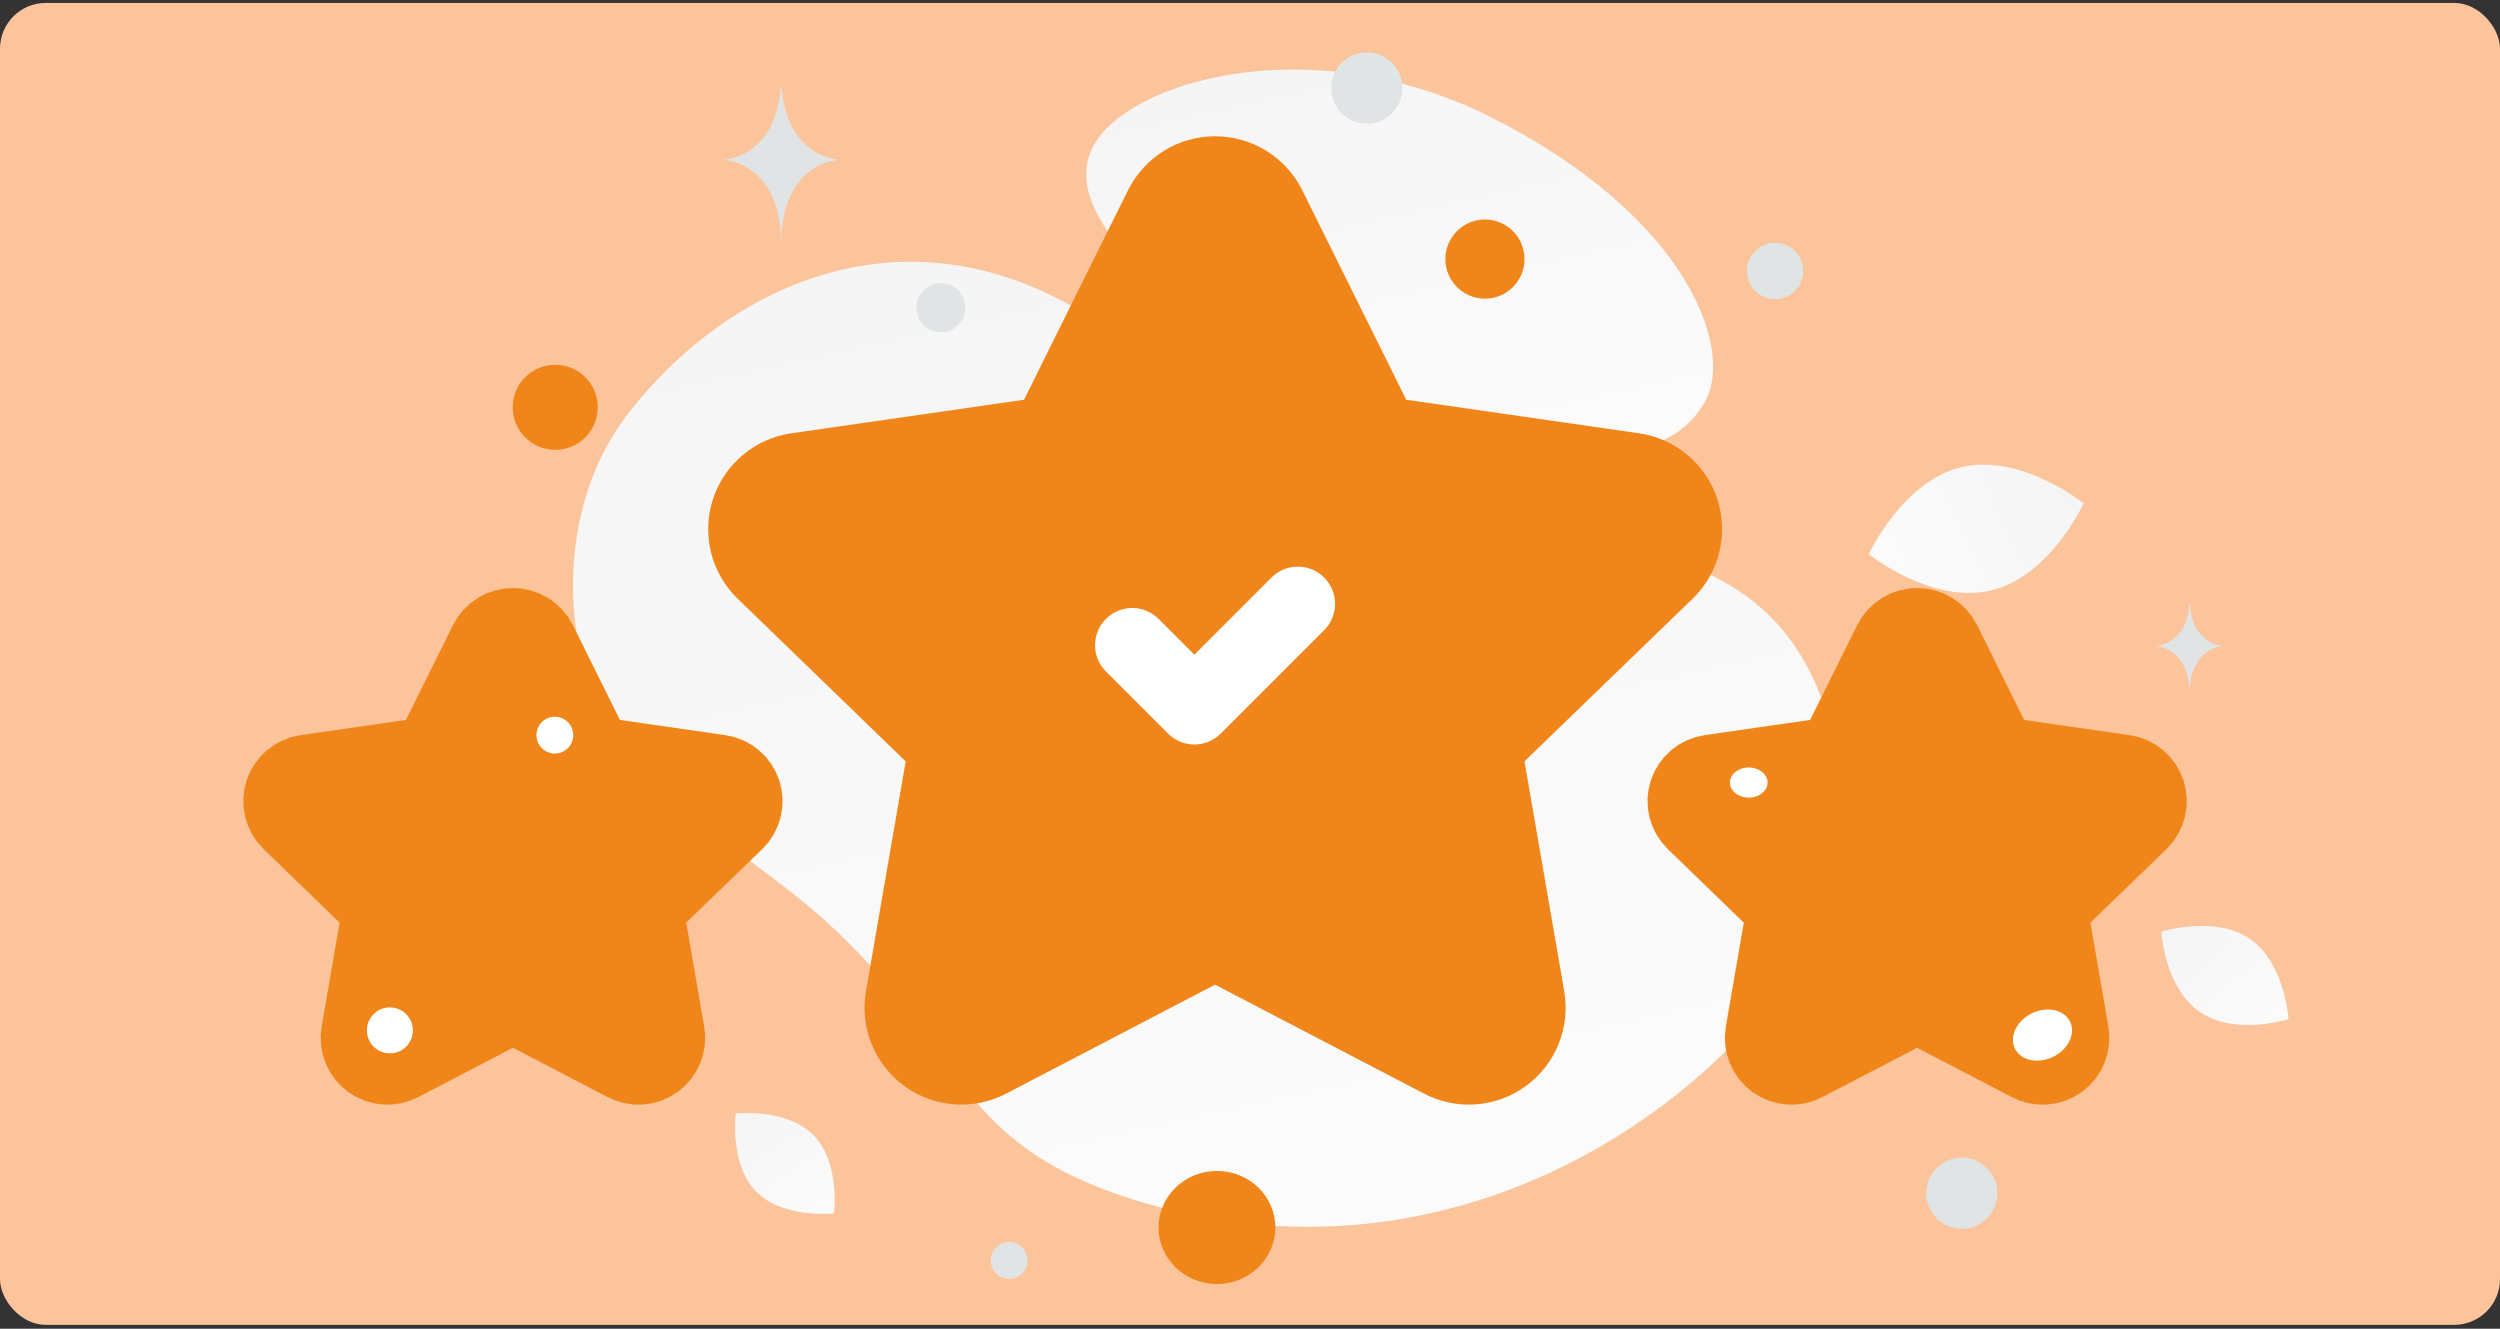<svg width="365" height="194" viewBox="0 0 365 194" fill="none" xmlns="http://www.w3.org/2000/svg">
<rect x="0" y="0" width="365" height="194" fill="#333333" stroke="none"/>
<g clip-path="url(#clip0_24_23394)">
<rect y="0.429" width="365" height="193" rx="6.683" fill="#FCC49B"/>
<path d="M269.372 120.272C270.679 144.348 223.609 193.302 165.593 175.182C138.61 166.754 140.896 152.765 120.378 134.33C108.149 123.342 90.577 115.033 85.69 99.061C81.468 85.275 84.057 70.457 91.376 60.819C107.838 39.143 141.071 24.3 173.815 58.452C206.559 92.604 265.995 58.18 269.372 120.272Z" fill="url(#paint0_linear_24_23394)"/>
<path d="M248.949 58.602C244.636 66.3 235.189 67.358 220.055 65.894C208.673 64.792 198.294 63.939 186.911 57.733C178.944 53.392 172.637 47.52 168.034 41.816C163.046 35.637 156.084 28.584 159.497 21.578C164.187 11.954 191.311 3.848 217.649 17.103C246.582 31.669 253.168 51.078 248.949 58.602Z" fill="url(#paint1_linear_24_23394)"/>
<path fill-rule="evenodd" clip-rule="evenodd" d="M144.47 154.804C143.034 155.575 141.411 155.926 139.785 155.819C138.16 155.712 136.597 155.151 135.274 154.199C133.952 153.247 132.924 151.942 132.307 150.435C131.69 148.927 131.508 147.276 131.784 145.67L138.076 109.257L111.428 83.457C110.274 82.322 109.459 80.887 109.076 79.313C108.693 77.74 108.757 76.091 109.26 74.552C109.763 73.013 110.686 71.645 111.925 70.602C113.163 69.558 114.668 68.882 116.27 68.647L153.111 63.334L169.566 30.176C170.295 28.72 171.415 27.495 172.8 26.64C174.186 25.784 175.782 25.331 177.41 25.331C179.038 25.331 180.635 25.784 182.02 26.64C183.405 27.495 184.525 28.72 185.254 30.176L201.709 63.334L238.55 68.647C240.152 68.881 241.658 69.558 242.896 70.601C244.135 71.644 245.058 73.012 245.561 74.551C246.065 76.091 246.128 77.74 245.745 79.313C245.362 80.887 244.547 82.322 243.392 83.457L216.73 109.243L223.022 145.656C223.3 147.262 223.121 148.915 222.505 150.425C221.889 151.935 220.861 153.241 219.538 154.195C218.216 155.148 216.652 155.711 215.025 155.819C213.398 155.927 211.773 155.575 210.336 154.804L177.396 137.631L144.47 154.804ZM58.59 155.337C57.88 155.719 57.077 155.893 56.272 155.84C55.468 155.787 54.695 155.509 54.04 155.038C53.386 154.567 52.877 153.922 52.572 153.176C52.267 152.43 52.177 151.613 52.313 150.818L55.426 132.803L42.241 120.039C41.67 119.478 41.267 118.768 41.077 117.989C40.888 117.211 40.919 116.395 41.168 115.633C41.417 114.871 41.874 114.195 42.487 113.678C43.1 113.162 43.845 112.828 44.638 112.712L62.865 110.083L71.007 93.679C71.368 92.958 71.922 92.353 72.608 91.929C73.293 91.506 74.083 91.282 74.888 91.282C75.694 91.282 76.484 91.506 77.169 91.929C77.855 92.353 78.409 92.958 78.769 93.679L86.911 110.083L105.14 112.712C105.932 112.828 106.677 113.162 107.29 113.679C107.903 114.195 108.36 114.872 108.609 115.633C108.858 116.395 108.889 117.211 108.699 117.989C108.51 118.768 108.107 119.478 107.535 120.039L94.343 132.796L97.456 150.811C97.594 151.606 97.506 152.424 97.201 153.171C96.896 153.919 96.388 154.565 95.733 155.037C95.079 155.509 94.305 155.787 93.499 155.84C92.694 155.894 91.89 155.719 91.18 155.337L74.881 146.841L58.59 155.337ZM263.604 155.337C262.893 155.719 262.09 155.893 261.286 155.84C260.482 155.787 259.708 155.509 259.054 155.038C258.4 154.567 257.891 153.922 257.586 153.176C257.28 152.43 257.191 151.613 257.327 150.818L260.44 132.803L247.255 120.039C246.684 119.478 246.281 118.768 246.091 117.989C245.901 117.211 245.933 116.395 246.182 115.633C246.431 114.871 246.888 114.195 247.501 113.678C248.113 113.162 248.858 112.828 249.651 112.712L267.879 110.083L276.021 93.679C276.382 92.958 276.936 92.353 277.621 91.929C278.307 91.506 279.096 91.282 279.902 91.282C280.708 91.282 281.497 91.506 282.183 91.929C282.868 92.353 283.422 92.958 283.783 93.679L291.925 110.083L310.153 112.712C310.946 112.828 311.691 113.163 312.304 113.679C312.916 114.195 313.373 114.872 313.622 115.633C313.871 116.395 313.903 117.211 313.713 117.989C313.524 118.767 313.12 119.478 312.549 120.039L299.357 132.796L302.47 150.811C302.608 151.606 302.519 152.424 302.215 153.171C301.91 153.918 301.401 154.565 300.747 155.036C300.092 155.508 299.318 155.787 298.513 155.84C297.708 155.893 296.904 155.719 296.193 155.337L279.895 146.841L263.604 155.337Z" fill="#F08519" stroke="#F08519" stroke-width="10.869" stroke-linecap="round" stroke-linejoin="round"/>
<path d="M189.481 88.162L174.381 103.262L165.312 94.201" stroke="white" stroke-width="10.869" stroke-linecap="round" stroke-linejoin="round"/>
<path d="M290.667 86.208C282.005 88.26 272.844 80.915 272.844 80.915C272.844 80.915 277.732 70.246 286.397 68.2C295.059 66.148 304.217 73.487 304.217 73.487C304.217 73.487 299.328 84.156 290.667 86.208Z" fill="url(#paint2_linear_24_23394)"/>
<path d="M321.163 147.74C326.287 151.27 334.115 148.803 334.115 148.803C334.115 148.803 333.63 140.615 328.503 137.089C323.379 133.56 315.555 136.023 315.555 136.023C315.555 136.023 316.039 144.211 321.163 147.74Z" fill="url(#paint3_linear_24_23394)"/>
<path d="M110.408 173.973C114.362 177.996 121.755 177.148 121.755 177.148C121.755 177.148 122.733 169.776 118.776 165.755C114.823 161.731 107.433 162.577 107.433 162.577C107.433 162.577 106.455 169.949 110.408 173.973Z" fill="url(#paint4_linear_24_23394)"/>
<path d="M299.109 113.59C295.615 113.59 292.782 116.3 292.782 119.642C292.782 122.984 295.615 125.693 299.109 125.693C302.603 125.693 305.436 122.984 305.436 119.642C305.436 116.3 302.603 113.59 299.109 113.59Z" fill="#F08519"/>
<path d="M177.676 170.961C172.966 170.961 169.148 174.656 169.148 179.214C169.148 183.772 172.966 187.466 177.676 187.466C182.385 187.466 186.203 183.772 186.203 179.214C186.203 174.656 182.385 170.961 177.676 170.961Z" fill="#F08519"/>
<path d="M81.065 65.677C77.636 65.677 74.855 62.897 74.855 59.467C74.855 56.037 77.636 53.257 81.065 53.257C84.495 53.257 87.275 56.037 87.275 59.467C87.275 62.897 84.495 65.677 81.065 65.677Z" fill="#F08519"/>
<path d="M216.801 43.604C213.611 43.604 211.024 41.017 211.024 37.827C211.024 34.636 213.611 32.05 216.801 32.05C219.992 32.05 222.578 34.636 222.578 37.827C222.578 41.017 219.992 43.604 216.801 43.604Z" fill="#F08519"/>
<path d="M286.431 179.398C283.562 179.398 281.236 177.072 281.236 174.202C281.236 171.333 283.562 169.007 286.431 169.007C289.301 169.007 291.627 171.333 291.627 174.202C291.627 177.072 289.301 179.398 286.431 179.398Z" fill="#E1E4E5"/>
<path d="M56.922 153.793C55.069 153.793 53.566 152.29 53.566 150.436C53.566 148.582 55.069 147.08 56.922 147.08C58.776 147.08 60.279 148.582 60.279 150.436C60.279 152.29 58.776 153.793 56.922 153.793Z" fill="white"/>
<path d="M147.335 186.715C145.848 186.715 144.642 185.509 144.642 184.022C144.642 182.535 145.848 181.33 147.335 181.33C148.822 181.33 150.027 182.535 150.027 184.022C150.027 185.509 148.822 186.715 147.335 186.715Z" fill="#E1E4E5"/>
<path d="M259.164 43.675C256.894 43.675 255.054 41.835 255.054 39.565C255.054 37.295 256.894 35.456 259.164 35.456C261.434 35.456 263.273 37.295 263.273 39.565C263.273 41.835 261.434 43.675 259.164 43.675Z" fill="#E1E4E5"/>
<path d="M83.606 106.634C83.99 108.068 83.139 109.542 81.705 109.926C80.271 110.311 78.797 109.46 78.412 108.026C78.028 106.592 78.879 105.118 80.313 104.733C81.747 104.349 83.221 105.2 83.606 106.634Z" fill="white"/>
<path d="M137.379 48.507C135.404 48.507 133.803 46.906 133.803 44.931C133.803 42.956 135.404 41.355 137.379 41.355C139.354 41.355 140.955 42.956 140.955 44.931C140.955 46.906 139.354 48.507 137.379 48.507Z" fill="#E1E4E5"/>
<path d="M255.32 116.451C253.8 116.451 252.569 115.466 252.569 114.25C252.569 113.035 253.8 112.049 255.32 112.049C256.839 112.049 258.07 113.035 258.07 114.25C258.07 115.466 256.839 116.451 255.32 116.451Z" fill="white"/>
<path d="M299.75 154.298C297.527 155.383 295.032 154.839 294.176 153.085C293.32 151.33 294.428 149.029 296.65 147.945C298.872 146.861 301.368 147.404 302.224 149.159C303.08 150.913 301.972 153.214 299.75 154.298Z" fill="white"/>
<path d="M204.59 11.508C205.334 14.285 203.686 17.14 200.909 17.884C198.132 18.628 195.277 16.98 194.533 14.203C193.789 11.425 195.437 8.571 198.214 7.826C200.991 7.082 203.846 8.73 204.59 11.508Z" fill="#E1E4E5"/>
<path d="M319.632 88.191H319.705C320.131 94.229 324.621 94.322 324.621 94.322C324.621 94.322 319.669 94.418 319.669 101.395C319.669 94.418 314.718 94.322 314.718 94.322C314.718 94.322 319.206 94.229 319.632 88.191ZM113.99 12.606H114.113C114.847 23.172 122.581 23.335 122.581 23.335C122.581 23.335 114.053 23.504 114.053 35.713C114.053 23.504 105.525 23.335 105.525 23.335C105.525 23.335 113.256 23.172 113.99 12.606Z" fill="#E1E4E5"/>
</g>
<defs>
<linearGradient id="paint0_linear_24_23394" x1="213.114" y1="264.584" x2="125.069" y2="-132.648" gradientUnits="userSpaceOnUse">
<stop stop-color="white"/>
<stop offset="1" stop-color="#EEEEEE"/>
</linearGradient>
<linearGradient id="paint1_linear_24_23394" x1="219.892" y1="108.491" x2="181.446" y2="-64.266" gradientUnits="userSpaceOnUse">
<stop stop-color="white"/>
<stop offset="1" stop-color="#EEEEEE"/>
</linearGradient>
<linearGradient id="paint2_linear_24_23394" x1="258.049" y1="91.31" x2="333.874" y2="55.488" gradientUnits="userSpaceOnUse">
<stop stop-color="white"/>
<stop offset="1" stop-color="#EEEEEE"/>
</linearGradient>
<linearGradient id="paint3_linear_24_23394" x1="341.122" y1="159.32" x2="300.789" y2="116.79" gradientUnits="userSpaceOnUse">
<stop stop-color="white"/>
<stop offset="1" stop-color="#EEEEEE"/>
</linearGradient>
<linearGradient id="paint4_linear_24_23394" x1="126.181" y1="187.717" x2="97.601" y2="142.915" gradientUnits="userSpaceOnUse">
<stop stop-color="white"/>
<stop offset="1" stop-color="#EEEEEE"/>
</linearGradient>
<clipPath id="clip0_24_23394">
<rect y="0.429" width="365" height="193" rx="6.683" fill="white"/>
</clipPath>
</defs>
</svg>
